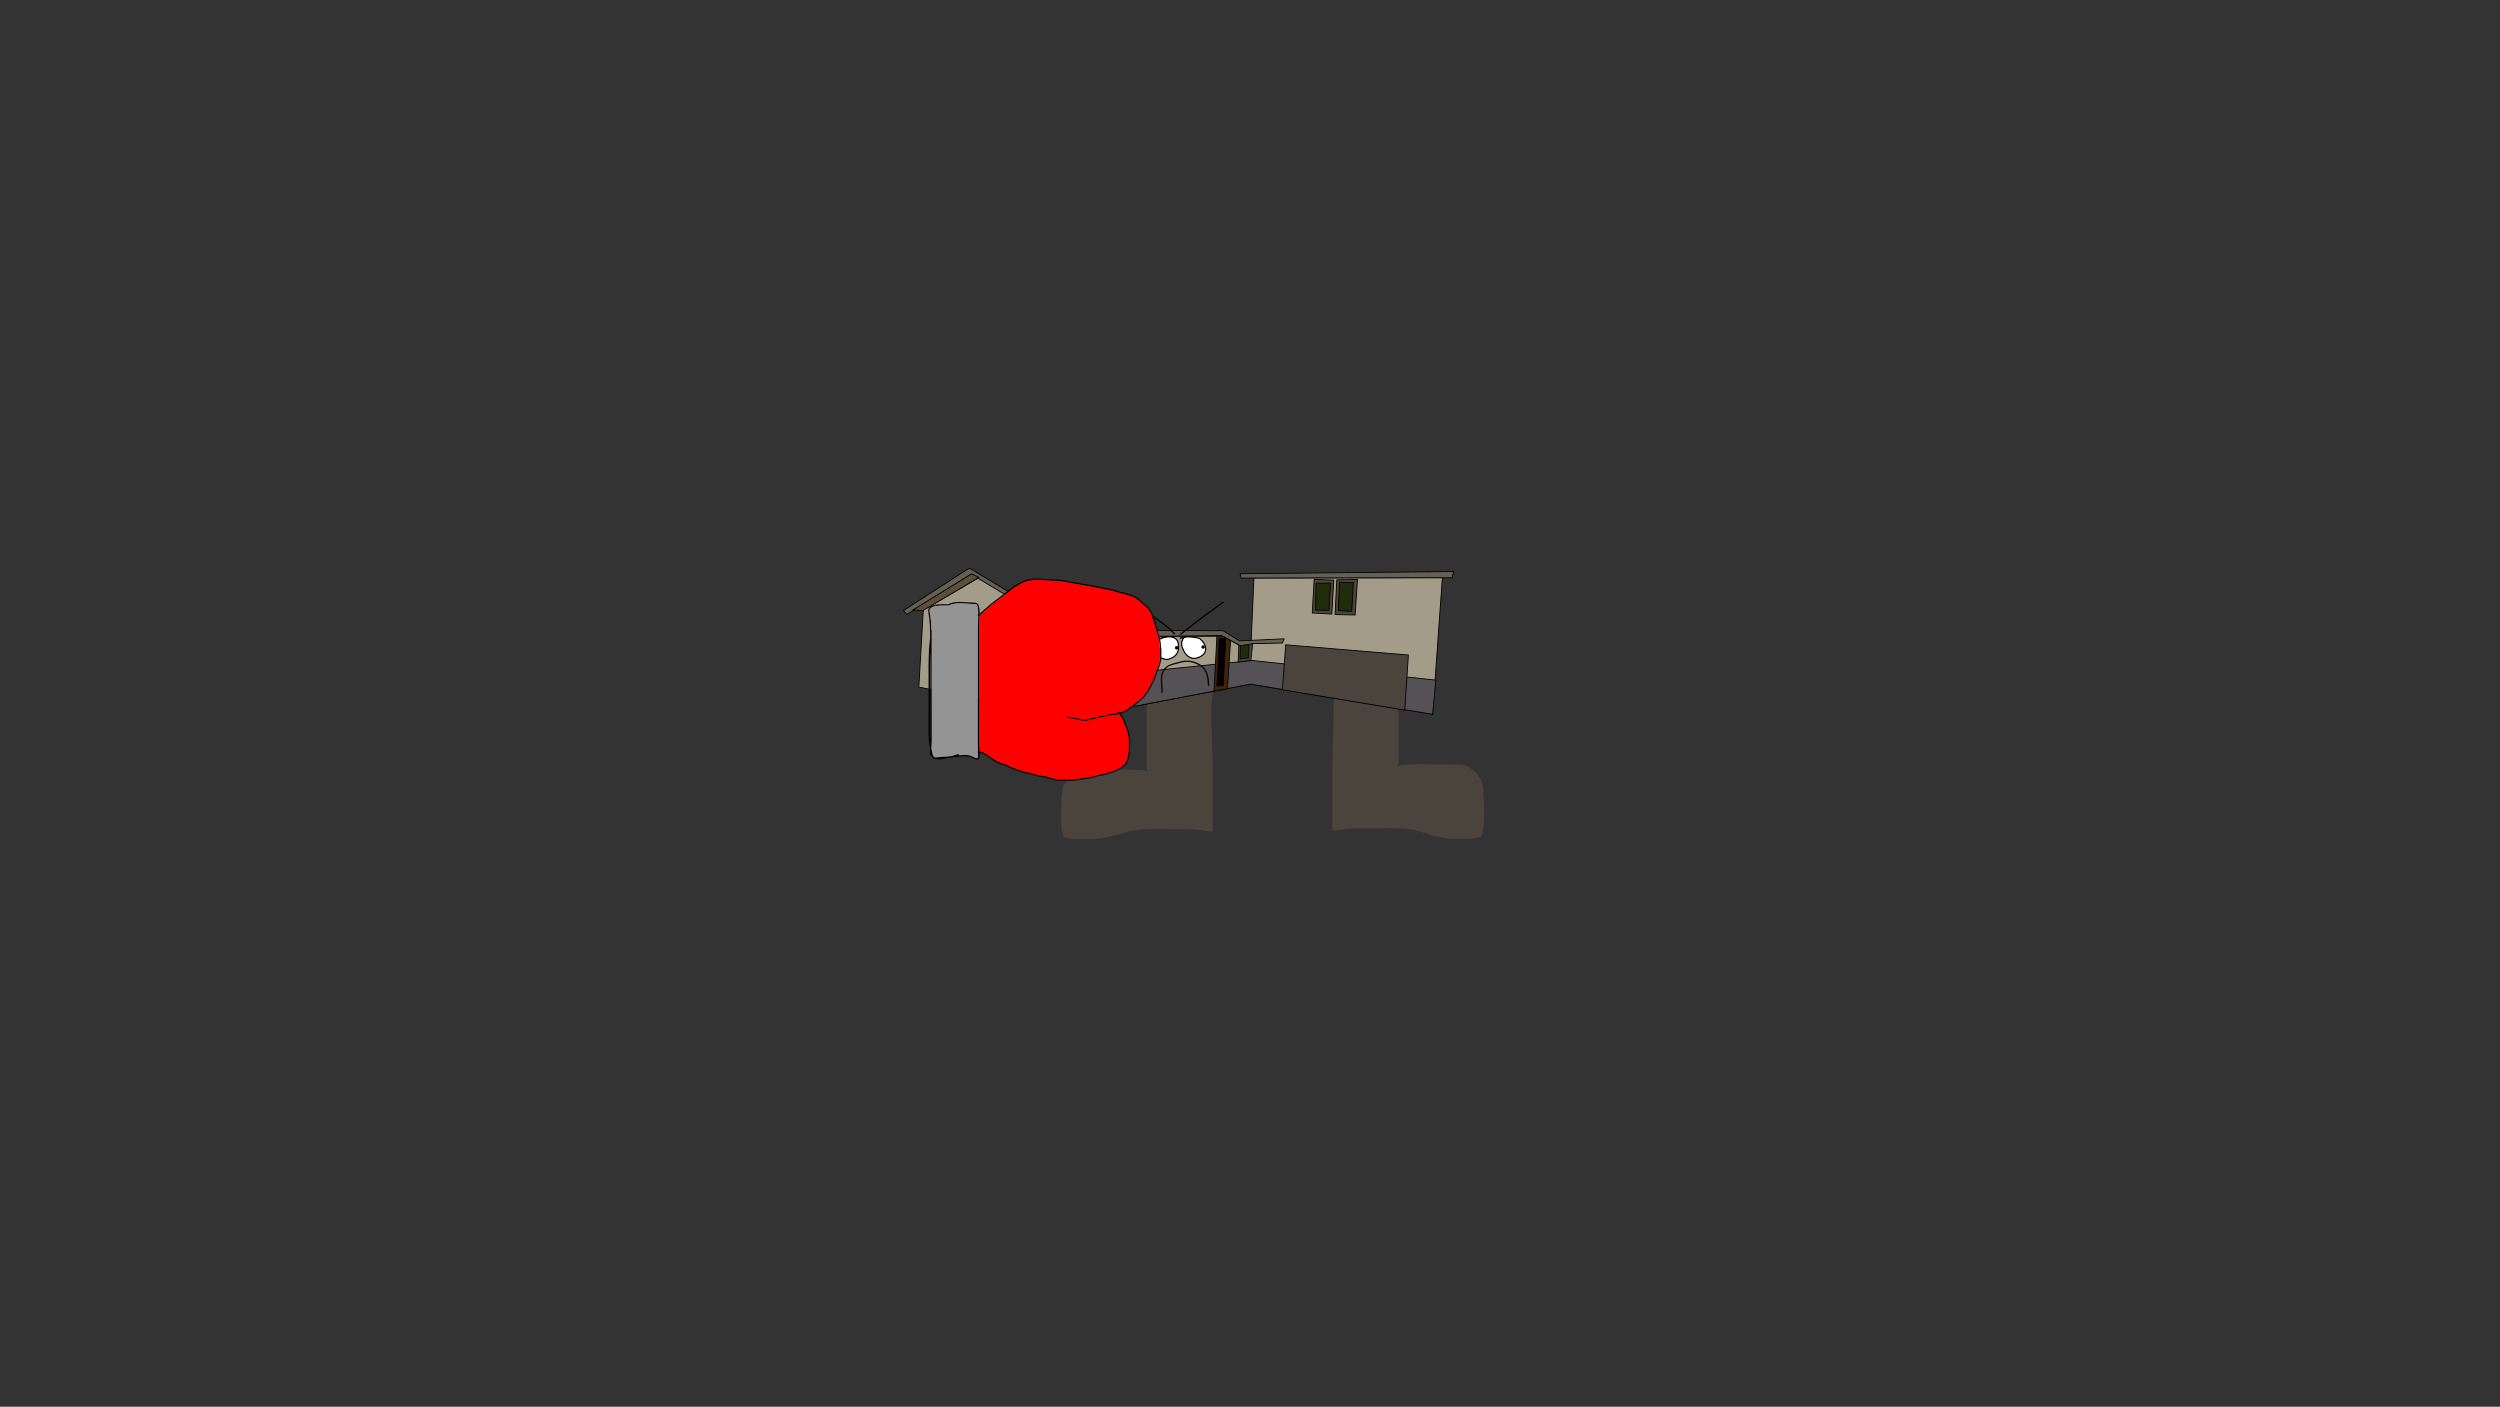 <svg version="1.1" xmlns="http://www.w3.org/2000/svg" xmlns:xlink="http://www.w3.org/1999/xlink" width="2878.25" height="1619.58" viewBox="0,0,2878.25,1619.58"><rect x="0" y="0" width="2878.25" height="1619.58" fill="#333333" stroke="none"/><g transform="translate(1119.125,629.79)"><g stroke-miterlimit="10"><path d="M491.483,93.538h-0.307c-0.089,-0 -0.178,0 -0.267,0.001c0,25.028 0,50.056 0,75.084c0,21.667 0,43.333 0,65c0,4.905 0.458,10.119 0,15c-0.102,1.091 -1.555,2.432 -0.769,3.196c0.779,0.757 2.058,-0.738 3.133,-0.899c4.866,-0.73 9.961,-0.385 14.868,-0.795c10.525,-1.122 20.471,0.597 30.955,0.398c24.536,-0.466 34.482,-3.408 48.163,19.719c1.866,8.457 4.99,60.185 -1.916,63.449c-6.364,3.008 -21.519,2.092 -28.737,2.285c-19.324,0.482 -34.688,-8.06 -52.952,-11.018c-13.536,-2.193 -27.663,-1.192 -41.312,-1.192c-14.354,0 -28.163,-0.619 -42.268,2.404l-1.506,0.435c-0.311,0.146 -0.695,0.235 -1.169,0.235c-0.16,0 -0.309,-0.01 -0.449,-0.029c-0.354,-0.046 -0.744,-0.165 -1.092,-0.429c-0.349,-0.262 -0.571,-0.604 -0.712,-0.932c-0.057,-0.129 -0.108,-0.27 -0.151,-0.423c-0.129,-0.452 -0.149,-0.843 -0.096,-1.18c0,-25.838 0,-51.676 0,-77.515c0,-27.285 3.746,-72.028 -0.583,-97.413c-1.807,-11.881 1.284,-24.668 -1.788,-36.32c-1.105,-4.194 -4.508,-9.065 -3.756,-13.585c0.234,-1.406 0.601,-2.99 1.667,-3.936c6.52,-5.793 25.01,-4.081 33.171,-4.081c7.854,0 15.968,0.714 23.783,0.31c6.24,-0.323 12.347,-1.818 18.517,-2.467c0,-2.751 0,-5.502 0,-8.254c0,0 0,-2.5 2.5,-2.5c2.5,0 2.5,2.5 2.5,2.5c0,2.651 0,5.302 0,7.953c0.089,-0.001 0.178,-0.001 0.267,-0.001h0.307c0,0 2.5,0 2.5,2.5c0,2.5 -2.5,2.5 -2.5,2.5z" fill="#4b443c" stroke="none" stroke-width="0.5" stroke-linecap="butt"/><path d="M198.005,108.571c0,-2.324 2.5,-2.324 2.5,-2.324h0.307c0.089,0 0.178,0 0.267,0.001c0,-2.465 0,-4.929 0,-7.394c0,0 0,-2.324 2.5,-2.324c2.5,0 2.5,2.324 2.5,2.324c0,2.558 0,5.115 0,7.673c6.17,0.603 12.277,1.994 18.517,2.294c7.815,0.376 15.929,-0.288 23.783,-0.288c8.161,0.001 26.651,-1.592 33.171,3.794c1.065,0.88 1.433,2.353 1.667,3.66c0.752,4.202 -2.651,8.731 -3.756,12.629c-3.072,10.833 0.019,22.72 -1.788,33.766c-4.329,23.6 -0.583,65.196 -0.583,90.563c0,24.021 0,48.042 0,72.064c0.053,0.314 0.033,0.677 -0.096,1.097c-0.044,0.143 -0.095,0.274 -0.151,0.394c-0.141,0.305 -0.363,0.623 -0.712,0.866c-0.348,0.245 -0.737,0.356 -1.092,0.399c-0.14,0.018 -0.289,0.027 -0.449,0.027c-0.474,0 -0.858,-0.084 -1.169,-0.219l-1.506,-0.404c-14.105,-2.81 -27.914,-2.235 -42.268,-2.235c-13.649,0 -27.776,-0.93 -41.312,1.108c-18.264,2.75 -33.628,10.692 -52.952,10.243c-7.218,-0.18 -22.373,0.672 -28.737,-2.125c-6.906,-3.035 -3.782,-51.125 -1.916,-58.987c13.681,-21.501 23.628,-18.765 48.163,-18.332c10.484,0.185 20.431,-1.413 30.955,-0.37c4.908,0.381 10.003,0.06 14.868,0.739c1.074,0.15 2.354,1.539 3.133,0.836c0.786,-0.71 -0.667,-1.957 -0.769,-2.971c-0.458,-4.537 0,-9.386 0,-13.945c0,-20.143 0,-40.286 0,-60.429c0,-23.268 0,-46.536 0,-69.804c-0.089,-0 -0.178,-0.001 -0.267,-0.001h-0.307c0,0 -2.5,0 -2.5,-2.324z" fill="#4b443c" stroke="none" stroke-width="0.5" stroke-linecap="butt"/><path d="M-1119.125,989.79v-1619.58h2878.25v1619.58z" fill="none" stroke="#000000" stroke-width="0" stroke-linecap="butt"/><g><path d="M-61.264,161.227l5.113,-88.721l64.006,-37.222l110.818,67.888l170.328,-0.524l20.213,11.235l12.026,-2.724l3.275,-75.549l216.974,-0.353l-11.205,156.974l-210.215,-34.414l-207.665,39.913z" fill="#a39c89" stroke="#000000" stroke-width="1" stroke-linecap="round"/><path d="M110.734,197.544l2.624,-45.525l208.757,-21.417l211.856,22.64l-3.706,39.349l-209.836,-34.751l-206.922,39.506z" fill="#565155" stroke="#000000" stroke-width="1" stroke-linecap="round"/><path d="M142.663,149.389l3.239,-47.621l60.708,0.199l-1.373,41.005z" fill="#4b443c" stroke="#000000" stroke-width="1" stroke-linecap="round"/><path d="M147.116,145.129l2.575,-38.956l53.288,0.101l-1.703,32.406z" fill="#212c0a" stroke="#000000" stroke-width="1" stroke-linecap="round"/><path d="M278.577,165.905l3.31,-63.168l6.78,-0.269l8.972,4.642l-3.57,56.223z" fill="#3e240d" stroke="#000000" stroke-width="1" stroke-linecap="round"/><path d="M288.203,159.2l-6.316,0.791l2.672,-54.955l7.419,0.098l-2.808,54.452z" fill="#070000" stroke="#000000" stroke-width="1" stroke-linecap="round"/><path d="M308.788,113.362l14.332,-2.474l-2.124,19.677l-14.633,1.962l0.846,-20.411z" fill="#4b443c" stroke="#000000" stroke-width="1" stroke-linecap="round"/><path d="M318.99,110.98l-0.793,16.619l-9.642,1.259l0.398,-15.487z" fill="#212c0a" stroke="#000000" stroke-width="1" stroke-linecap="round"/><path d="M119.26,103.842l-120.224,-72.598l-74.248,46.499l-3.691,-4.668l75.783,-48.803l118.523,71.345l173.575,0.763l19.128,11.662l51.119,-2.334l-1.929,4.839l-33.7,0.698l-14.826,2.446l-20.937,-11.766z" fill="#646056" stroke="#000000" stroke-width="1" stroke-linecap="round"/><path d="M7.852,35.011l-64.232,38.043l-11.676,-0.673l67.565,-41.481z" fill="#5c5037" stroke="#000000" stroke-width="1" stroke-linecap="round"/><path d="M308.68,30.774l245.789,-2.582l-1.733,7.16l-243.021,0.349z" fill="#646056" stroke="#000000" stroke-width="1" stroke-linecap="round"/><path d="M357.289,164.336l3.808,-51.755l141.261,11.771l-4.193,63.447z" fill="#4b443c" stroke="#000000" stroke-width="1" stroke-linecap="round"/><path d="M416.458,38.058l-2.256,39.139l-22.53,-1.298l2.227,-38.646z" fill="#4b443c" stroke="#000000" stroke-width="1" stroke-linecap="round"/><path d="M396.13,41.506l16.657,0.135l-1.965,31.236l-15.496,-0.233z" fill="#212c0a" stroke="#000000" stroke-width="1" stroke-linecap="round"/><path d="M443.725,37.319l-2.689,40.929l-23.071,-0.505l1.974,-39.981z" fill="#4b443c" stroke="#000000" stroke-width="1" stroke-linecap="round"/><path d="M423.077,40.584l15.98,0.426l-1.914,33.219l-15.449,-1.055z" fill="#212c0a" stroke="#000000" stroke-width="1" stroke-linecap="round"/><path d="M218.566,167.995c-0.749,-0.043 -0.706,-0.792 -0.706,-0.792l0.019,-0.325c0.451,-7.156 -1.66,-14.635 0.406,-21.719c3.71,-10.002 11.575,-10.505 20.494,-13.087c10,-2.934 17.529,-0.999 26.156,4.508c6.945,6.401 7.637,13.527 8.114,22.511c0,0 0.04,0.749 -0.709,0.789c-0.749,0.04 -0.789,-0.709 -0.789,-0.709c-0.453,-8.52 -0.96,-15.312 -7.531,-21.402c-8.252,-5.219 -15.276,-7.058 -24.821,-4.257c-8.348,2.417 -16.105,2.588 -19.488,12.114c-2.023,6.904 0.038,14.343 -0.334,21.339l-0.019,0.325c0,0 -0.043,0.749 -0.792,0.706z" fill="#000000" stroke="none" stroke-width="0.5" stroke-linecap="butt"/><path d="M220.651,103.27c0.089,0.099 0.144,0.197 0.175,0.29c7.065,-1.876 15.711,-0.959 17.11,7.033c1.906,10.978 -2.3,16.582 -12.585,19.538c-10.616,-0.194 -15.668,-7.144 -14.465,-18.011c0.915,-4.833 4.684,-6.895 8.756,-8.921l-0.05,0.009c0,0 0.56,-0.499 1.059,0.061zM216.215,106.805c-1.895,1.298 -3.39,2.956 -3.845,5.534c-1.098,9.937 3.209,15.986 12.786,16.305c9.444,-2.838 13.069,-7.613 11.302,-17.794c-1.511,-8.786 -13.553,-7.397 -19.742,-4.127c0,0 -0.236,0.124 -0.5,0.083z" fill="#000000" stroke="none" stroke-width="0.5" stroke-linecap="butt"/><path d="M216.684,106.683c6.189,-3.27 18.309,-4.64 19.819,4.146c1.767,10.181 -1.9,15.027 -11.344,17.865c-9.578,-0.319 -13.934,-6.434 -12.836,-16.371c0.455,-2.578 1.965,-4.258 3.86,-5.556c0.264,0.041 0.502,-0.084 0.502,-0.084z" fill="#ffffff" stroke="none" stroke-width="0.5" stroke-linecap="butt"/><path d="M246.485,102.582c0.102,0.115 0.16,0.227 0.187,0.333c5.318,-0.388 10.943,0.349 15.576,1.838c8.726,6.774 10.834,17.289 0.182,22.356c-9.293,4.62 -16.914,-0.42 -20.388,-9.876c-2.004,-4.056 -1.926,-8.952 0.649,-12.289c-0.981,0.204 -1.932,0.459 -2.843,0.77c0,0 -0.711,0.238 -0.949,-0.473c-0.238,-0.711 0.473,-0.949 0.473,-0.949c1.636,-0.538 3.384,-0.919 5.19,-1.16c0.24,-0.174 0.491,-0.338 0.754,-0.493l0.11,-0.117c0,0 0.56,-0.499 1.059,0.061zM245.178,104.542c-3.522,2.767 -3.82,7.981 -1.756,12.1c3.109,8.731 9.871,13.339 18.353,9.118c9.514,-4.526 7.503,-13.447 -0.225,-19.68c-4.83,-1.453 -10.884,-2.19 -16.371,-1.538z" fill="#000000" stroke="none" stroke-width="0.5" stroke-linecap="butt"/><path d="M261.577,106.038c7.729,6.233 9.74,15.237 0.226,19.763c-8.481,4.221 -15.322,-0.425 -18.431,-9.156c-2.064,-4.119 -1.749,-9.375 1.773,-12.141c5.488,-0.652 11.601,0.081 16.432,1.534z" fill="#ffffff" stroke="none" stroke-width="0.5" stroke-linecap="butt"/><path d="M233.583,115.907c0.064,-1.103 1.009,-1.945 2.112,-1.882c1.103,0.064 1.945,1.009 1.882,2.112c-0.064,1.103 -1.009,1.945 -2.112,1.882c-1.103,-0.064 -1.945,-1.009 -1.882,-2.112z" fill="#000000" stroke="none" stroke-width="0.5" stroke-linecap="butt"/><path d="M264.055,115.015c0.064,-1.103 1.009,-1.945 2.112,-1.882c1.103,0.064 1.945,1.009 1.882,2.112c-0.064,1.103 -1.009,1.945 -2.112,1.882c-1.103,-0.064 -1.945,-1.009 -1.882,-2.112z" fill="#000000" stroke="none" stroke-width="0.5" stroke-linecap="butt"/><path d="M191.808,73.46c0.043,-0.749 0.792,-0.706 0.792,-0.706l0.402,0.047c7.106,2.27 14.056,5.228 20.206,9.563c7.294,5.149 14.432,10.444 20.394,17.135c0,0 0.499,0.56 -0.061,1.059c-0.56,0.499 -1.059,-0.061 -1.059,-0.061c-5.886,-6.606 -12.939,-11.826 -20.139,-16.908c-6.017,-4.253 -12.84,-7.14 -19.797,-9.36l-0.032,0.022c0,0 -0.749,-0.043 -0.706,-0.792z" fill="#000000" stroke="none" stroke-width="0.5" stroke-linecap="butt"/><path d="M289.344,64.576c-0.161,0.027 -0.292,0.013 -0.4,-0.025c-1.325,0.869 -2.552,1.857 -3.853,2.774c-8.385,5.905 -16.623,12.206 -24.84,18.378c-6.683,5.02 -13.227,10.169 -19.806,15.289c0,0 -0.592,0.461 -1.052,-0.131c-0.461,-0.592 0.131,-1.052 0.131,-1.052c6.585,-5.124 13.136,-10.279 19.826,-15.304c8.229,-6.181 16.479,-12.491 24.877,-18.405c1.527,-1.075 2.955,-2.241 4.549,-3.216l1.183,0.83c0,0 0.124,0.74 -0.616,0.864z" fill="#000000" stroke="none" stroke-width="0.5" stroke-linecap="butt"/></g><g stroke="none" stroke-width="0.5" stroke-linecap="butt"><path d="M6.21,235.947c0,-0.623 0.484,-0.762 0.7,-0.793c-0.074,-4.027 -0.331,-8.275 -0.331,-9.204c0,-11.229 0,-22.458 0,-33.687c0,-11.195 0,-22.39 0,-33.586c0,-10.998 0,-21.997 0,-32.995c0,-10.731 0,-21.462 0,-32.193c0,-2.219 0.437,-8.106 0.502,-13.882c-0.229,0.032 -0.524,-0.02 -0.748,-0.378c-0.425,-0.68 0.255,-1.105 0.255,-1.105c0.165,-0.103 0.332,-0.202 0.5,-0.3c-0.023,-6.299 -0.602,-11.986 -2.822,-11.992c-8.255,-0.091 -23.697,-2.957 -30.853,1.652c-7.172,0.134 -23.825,-1.488 -22.145,7.442c1.334,7.115 1.815,13.555 1.985,20.272c0.386,0.213 0.386,0.706 0.386,0.706c0,9.307 0,18.614 0,27.922c0,10.818 0,21.635 0,32.453c0,11.229 0,22.458 0,33.687c0,11.229 0,22.458 0,33.687c0,1.003 -0.275,4.199 -0.49,7.633c1.267,6.515 1.21,9.766 4.427,10.983c2.738,-0.161 5.958,-0.785 7.479,-0.785c3.475,0.002 7.019,-0.344 10.581,-0.758c2.647,-0.587 5.263,-1.309 7.86,-2.354l0.593,-0.057c0,0 0.802,0 0.802,0.802c0,0.286 -0.102,0.469 -0.233,0.588c3.93,-0.362 7.829,-0.517 11.628,-0.085c2.492,0.29 7.894,3.999 9.903,3.4c0.596,-0.178 0.754,-2.98 0.739,-6.276c-0.205,-0.026 -0.719,-0.154 -0.719,-0.796zM27.187,245.584c0.377,0.285 0.722,0.618 1.13,0.856c0.615,0.359 1.391,0.33 2.054,0.589c0.598,0.234 2.268,1.183 2.893,1.444c0.907,0.379 1.843,0.701 2.798,0.933c0.538,0.13 1.113,0.093 1.64,0.263c0.548,0.176 1.034,0.508 1.549,0.764c1.24,0.616 2.475,1.25 3.729,1.837c3.924,1.837 8.081,3.352 12.219,4.632c1.977,0.612 3.944,1.45 5.95,1.952c2.068,0.517 4.229,0.675 6.304,1.198c2.572,0.649 5.063,1.641 7.642,2.256c1.995,0.476 4.071,0.701 6.099,0.991c0.11,0.016 3.195,0.455 3.255,0.469c0.928,0.215 1.797,0.637 2.694,0.958c1.98,0.71 4.034,1.019 6.073,1.527c2.007,0.499 4.081,1.137 6.148,1.328c1.016,0.094 2.041,-0.003 3.061,-0.003c1.604,-0 3.208,0 4.812,-0c2.654,-0.001 5.334,0.09 7.986,-0.027c1.501,-0.066 3.01,-0.249 4.505,-0.398c2.125,-0.211 4.154,-0.784 6.262,-1.094c0.051,-0.008 3.14,-0.299 3.224,-0.308c2.637,-0.287 5.241,-0.641 7.833,-1.216c1.02,-0.226 2.054,-0.404 3.048,-0.725c0.644,-0.208 2.374,-1.046 2.988,-1.226c1.912,-0.56 3.932,-0.492 5.863,-0.882c0.912,-0.185 1.765,-0.591 2.649,-0.884c0.914,-0.115 1.851,-0.107 2.744,-0.334c1.018,-0.258 1.933,-0.829 2.929,-1.16c0.094,-0.031 2.983,-0.811 3.116,-0.851c1.762,-0.525 3.461,-1.21 5.168,-1.886c0.477,-0.189 0.971,-0.338 1.431,-0.566c0.46,-0.228 0.878,-0.53 1.318,-0.795c1.805,-1.087 3.548,-2.201 5.142,-3.581c1.084,-0.938 2.542,-1.874 3.29,-3.134c0.516,-0.869 0.742,-1.881 1.117,-2.82c0.746,-1.854 1.105,-3.783 1.486,-5.745c0.298,-1.537 0.628,-3.116 0.826,-4.669c0.166,-1.302 0.086,-2.692 0.129,-4.003c0.069,-2.126 0.166,-4.247 0.129,-6.374c-0.018,-1.055 0.021,-2.112 -0.053,-3.165c-0.075,-1.052 -0.263,-2.094 -0.394,-3.141c-0.172,-1.376 -0.266,-2.725 -0.675,-4.051c-0.463,-1.518 -0.868,-3.074 -1.395,-4.571c-0.881,-2.505 -1.986,-4.95 -2.964,-7.419c-0.778,-1.964 -1.443,-3.926 -2.525,-5.744c-0.818,-1.376 -1.579,-2.667 -2.576,-3.92c-0.156,-0.196 -0.28,-0.367 -0.391,-0.52c-0.412,0.177 -0.83,0.338 -1.267,0.43c-2.525,0.533 -5.182,0.465 -7.727,0.897c-3.487,0.592 -6.892,1.635 -10.363,2.303c-1.335,0.257 -2.721,0.332 -4.045,0.638c-1.033,0.239 -2.045,0.559 -3.067,0.838c-1.335,0.31 -2.679,0.7 -4.029,0.935c-0.518,0.09 -1.048,0.108 -1.562,0.221c-1.036,0.23 -2.017,0.667 -3.046,0.929c-0.502,0.128 -1.021,0.185 -1.524,0.31c-0.327,0.082 -0.629,0.264 -0.963,0.312c-0.961,0.136 -1.941,0.012 -2.912,0.01c-0.566,-0.001 -1.136,0.053 -1.699,-0.006c-0.433,-0.045 -0.842,-0.224 -1.27,-0.304c-0.537,-0.1 -1.09,-0.108 -1.622,-0.234c-0.966,-0.23 -1.851,-0.744 -2.822,-0.95c-0.467,-0.099 -2.04,-0.183 -2.615,-0.287c-2.066,-0.376 -4.116,-0.96 -6.153,-1.469c-0.446,0.002 -0.892,0.003 -1.339,0.004c-0.376,0.517 -0.987,0.212 -0.987,0.212l-0.214,-0.21c-0.005,0 -0.011,0 -0.016,0h-0.59c0,0 -0.802,0 -0.802,-0.802c0,-0.531 0.352,-0.711 0.59,-0.771c0,-0.038 0,-0.075 0,-0.113c0,0 0,-0.802 0.802,-0.802c0.802,0 0.802,0.802 0.802,0.802c0,0.028 0,0.055 0,0.083c0.649,0.001 1.298,0.003 1.948,0.005c2.066,0.5 4.138,1.097 6.23,1.48c0.888,0.162 1.809,0.114 2.692,0.302c0.298,0.063 2.579,0.892 2.847,0.955c1.388,0.328 2.803,0.503 4.221,0.5c0.885,-0.002 1.779,0.137 2.655,0.01c0.281,-0.041 0.53,-0.208 0.806,-0.278c0.509,-0.129 1.035,-0.186 1.544,-0.316c0.296,-0.075 2.841,-0.884 3.092,-0.94c0.531,-0.118 1.079,-0.139 1.614,-0.232c1.318,-0.229 2.629,-0.612 3.932,-0.914c0.079,-0.022 3.08,-0.841 3.123,-0.851c1.337,-0.308 2.732,-0.386 4.079,-0.645c3.485,-0.671 6.904,-1.717 10.406,-2.31c2.504,-0.424 5.118,-0.362 7.604,-0.872c0.078,-0.016 0.155,-0.035 0.232,-0.055c-0.193,-0.067 -0.395,-0.111 -0.589,-0.174c0,0 -0.761,-0.254 -0.507,-1.015c0.254,-0.761 1.015,-0.507 1.015,-0.507c0.833,0.284 1.277,0.351 1.937,0.943c0.05,-0.021 0.101,-0.041 0.151,-0.06c0.942,-0.362 1.888,-0.712 2.841,-1.044c0.98,-0.341 2.009,-0.562 2.941,-1.018c0.451,-0.221 0.84,-0.552 1.261,-0.827c0.896,-0.585 1.793,-1.166 2.69,-1.748c2.994,-1.945 5.812,-4.161 8.561,-6.435c2.036,-1.684 4.279,-3.191 6.234,-4.964c1.385,-1.257 2.599,-2.893 3.743,-4.365c0.968,-1.245 2.019,-2.463 2.923,-3.755c0.483,-0.691 0.845,-1.46 1.268,-2.19c0.528,-0.911 1.114,-1.791 1.586,-2.733c0.671,-1.337 1.27,-2.698 1.965,-4.029c0.742,-1.422 1.483,-2.845 2.227,-4.266c0.236,-0.451 0.519,-0.881 0.71,-1.353c0.595,-1.465 0.83,-3.091 1.363,-4.581c0.721,-2.012 1.687,-3.926 2.399,-5.945c0.007,-0.021 1.07,-3.031 1.073,-3.041c0.366,-0.974 0.848,-1.905 1.162,-2.897c0.274,-0.867 0.368,-1.781 0.553,-2.672c0.214,-1.03 0.496,-2.049 0.645,-3.091c0.296,-2.079 0.242,-4.201 0.242,-6.294c0,-1.574 0.097,-3.192 0.002,-4.763c-0.095,-1.564 -0.423,-3.129 -0.587,-4.687c-0.147,-1.392 -0.21,-2.798 -0.313,-4.194c-0.459,-2.052 -0.836,-4.143 -1.374,-6.176c-0.37,-1.397 -0.865,-2.756 -1.22,-4.158c-0.52,-2.051 -0.944,-4.159 -1.566,-6.181c-0.316,-1.026 -0.788,-2 -1.1,-3.027c-0.263,-0.864 -0.331,-1.779 -0.587,-2.645c-0.577,-1.954 -1.625,-3.768 -2.226,-5.716c-0.05,-0.162 -0.649,-2.829 -0.706,-3.08c-1.119,-2.044 -2.22,-4.031 -3.511,-5.97c-0.296,-0.445 -0.595,-0.889 -0.889,-1.335c-0.267,-0.405 -0.457,-0.872 -0.795,-1.22c-0.725,-0.744 -1.751,-1.127 -2.557,-1.783c-1.245,-1.013 -2.382,-2.23 -3.553,-3.329c-1.682,-1.577 -3.473,-3.039 -5.317,-4.423c-0.827,-0.62 -1.591,-1.332 -2.475,-1.866c-0.711,-0.429 -1.549,-0.596 -2.323,-0.898c-2.971,-1.158 -5.929,-2.286 -9.001,-3.158c-2.941,-0.835 -5.976,-1.343 -8.915,-2.183c-2.045,-0.584 -4.02,-1.459 -6.078,-1.992c-2.565,-0.664 -5.247,-0.98 -7.839,-1.545c-10.888,-2.373 -21.838,-4.352 -32.846,-6.093c-3.183,-0.503 -6.356,-1.005 -9.516,-1.637c-2.593,-0.519 -5.201,-1.185 -7.817,-1.565c-1.448,-0.21 -2.96,-0.226 -4.419,-0.338c-3.651,-0.281 -7.305,-0.422 -10.963,-0.58c-3.509,-0.2 -7.018,-0.425 -10.529,-0.593c-1.537,-0.074 -3.188,-0.316 -4.724,-0.231c-0.506,0.028 -1.001,0.165 -1.501,0.246c-1.583,0.257 -3.168,0.509 -4.751,0.764c-1.029,0.165 -2.081,0.223 -3.087,0.492c-1.007,0.27 -1.946,0.746 -2.92,1.117c-1.259,0.48 -2.532,0.879 -3.697,1.56c-1.85,1.074 -3.699,2.148 -5.549,3.222c-0.908,0.527 -1.858,0.989 -2.725,1.58c-0.864,0.589 -1.637,1.302 -2.456,1.953c-1.675,1.33 -3.35,2.66 -5.025,3.99c-3.772,2.996 -7.613,5.903 -11.437,8.833c-2.114,1.62 -4.279,3.191 -6.35,4.865c-2.486,2.01 -4.874,4.158 -7.307,6.233c-1.212,1.033 -2.418,2.062 -3.592,3.138c-0.075,0.069 -2.377,2.18 -2.421,2.215c-0.322,0.252 -0.666,0.475 -1.017,0.686c-0.044,5.981 -0.657,12.145 -0.657,14.834c0,10.731 0,21.462 0,32.193c0,10.998 0,21.997 0,32.995c0,11.195 0,22.39 0,33.586c0,11.229 0,22.458 0,33.687c0,1.474 0.401,5.389 0.49,9.254c6.497,0.7 12.796,7.511 18.515,10.38zM171.091,191.885c1.05,1.306 1.85,2.664 2.703,4.103c1.123,1.896 1.826,3.927 2.636,5.972c0.986,2.488 2.098,4.953 2.986,7.478c0.534,1.518 0.946,3.096 1.416,4.635c0.43,1.421 0.549,2.85 0.733,4.321c0.007,0.055 0.4,3.198 0.402,3.226c0.152,2.144 0.102,4.352 0.032,6.498c-0.052,1.603 -0.105,3.207 -0.157,4.81c-0.027,0.838 0.02,1.681 -0.084,2.513c-0.267,2.136 -0.736,4.287 -1.182,6.392c-0.334,1.576 -0.639,2.952 -1.236,4.452c-0.046,0.116 -1.188,2.977 -1.229,3.046c-0.864,1.43 -2.379,2.456 -3.619,3.527c-1.665,1.438 -3.479,2.611 -5.365,3.742c-0.477,0.286 -0.934,0.611 -1.432,0.858c-0.499,0.247 -1.034,0.413 -1.551,0.619c-1.747,0.696 -3.491,1.392 -5.295,1.931c-1.018,0.304 -2.067,0.503 -3.075,0.838c-0.275,0.091 -2.83,1.139 -3.041,1.192c-0.114,0.029 -2.381,0.296 -2.785,0.344c-0.885,0.298 -1.743,0.699 -2.658,0.885c-1.892,0.387 -3.885,0.307 -5.757,0.855c-1.019,0.299 -1.936,0.887 -2.947,1.213c-0.029,0.009 -3.133,0.75 -3.193,0.764c-2.648,0.588 -5.311,0.951 -8.006,1.245c-1.053,0.115 -2.116,0.146 -3.164,0.301c-2.132,0.314 -4.185,0.887 -6.335,1.103c-1.524,0.152 -3.063,0.337 -4.594,0.405c-2.675,0.118 -5.378,0.028 -8.056,0.029c-1.604,0.001 -3.209,0 -4.813,0c-0.045,0 -3.159,0.001 -3.205,-0.003c-2.151,-0.198 -4.303,-0.849 -6.392,-1.369c-2.093,-0.521 -4.191,-0.849 -6.225,-1.573c-0.847,-0.303 -1.663,-0.71 -2.54,-0.911c-1.016,-0.234 -2.065,-0.291 -3.097,-0.438c-2.077,-0.297 -4.201,-0.531 -6.245,-1.018c-2.586,-0.617 -5.083,-1.61 -7.662,-2.261c-2.074,-0.523 -4.234,-0.68 -6.301,-1.197c-2.034,-0.509 -4.028,-1.355 -6.034,-1.975c-4.208,-1.301 -8.435,-2.843 -12.426,-4.711c-1.265,-0.592 -2.519,-1.226 -3.766,-1.855c-0.441,-0.222 -0.85,-0.522 -1.32,-0.671c-0.492,-0.156 -1.029,-0.11 -1.53,-0.232c-1.036,-0.252 -2.05,-0.599 -3.034,-1.01c-0.979,-0.409 -1.858,-1.04 -2.847,-1.426c-0.646,-0.252 -1.604,-0.317 -2.231,-0.669c-0.445,-0.25 -0.819,-0.608 -1.229,-0.913c-5.394,-2.687 -11.556,-9.387 -17.654,-10.132c-0.012,3.718 -0.419,7.055 -1.887,7.684c-2.42,1.037 -7.935,-2.967 -10.702,-3.288c-6.453,-0.767 -13.243,0.226 -19.971,1.034c-3.539,0.795 -7.132,1.357 -10.806,2.088c-6.779,0.44 -9.613,-0.034 -11.117,-2.274c0.42,0.127 0.925,0.198 1.488,0.228c-0.701,-0.198 -1.29,-0.437 -1.784,-0.722c-0.422,-0.79 -0.729,-1.764 -1.003,-2.948c0.025,1.004 0.093,1.835 0.223,2.39c-1.839,-1.633 -1.737,-4.397 -1.449,-8.86c-0.064,-0.335 -0.131,-0.679 -0.202,-1.031c-1.998,-10 -1.509,-20.023 -1.509,-30.272c0,-10.847 0,-21.693 0,-32.54c0,-10.731 0,-21.462 0,-32.193c0,-10.791 0.528,-21.02 1.77,-31.576c-0.001,-10.305 -0.132,-19.083 -2.051,-29.316c-1.95,-10.434 15.079,-9.478 23.257,-9.273c6.922,-4.797 23.194,-1.81 31.335,-1.721c3.477,0.062 4.446,5.924 4.549,12.505c0.018,-0.014 0.035,-0.027 0.053,-0.041c0.822,-0.645 1.538,-1.415 2.309,-2.121c1.188,-1.089 2.409,-2.13 3.635,-3.176c2.443,-2.084 4.842,-4.24 7.339,-6.26c2.082,-1.683 4.258,-3.263 6.383,-4.891c3.816,-2.924 7.65,-5.826 11.415,-8.816c1.675,-1.33 3.35,-2.66 5.025,-3.99c0.053,-0.042 2.518,-2 2.55,-2.022c0.032,-0.022 2.759,-1.604 2.824,-1.642c1.85,-1.074 3.699,-2.148 5.549,-3.222c1.247,-0.72 2.588,-1.16 3.931,-1.672c0.098,-0.037 3.024,-1.153 3.076,-1.167c1.54,-0.412 3.257,-0.528 4.832,-0.781c1.574,-0.253 3.243,-0.684 4.834,-0.773c1.591,-0.089 3.297,0.154 4.89,0.23c3.512,0.168 7.022,0.393 10.533,0.593c3.673,0.158 7.34,0.301 11.006,0.583c1.491,0.115 3.034,0.134 4.515,0.349c2.648,0.384 5.288,1.056 7.913,1.581c3.139,0.628 6.29,1.126 9.452,1.626c11.038,1.745 22.018,3.73 32.937,6.11c2.612,0.569 5.313,0.89 7.899,1.559c2.072,0.536 4.059,1.414 6.117,2.002c2.936,0.839 5.967,1.346 8.905,2.18c3.123,0.886 6.132,2.031 9.153,3.209c0.841,0.328 1.744,0.529 2.52,0.99c0.078,0.047 2.534,1.891 2.658,1.984c1.891,1.419 3.727,2.919 5.452,4.536c1.144,1.072 2.252,2.265 3.468,3.254c0.282,0.229 2.505,1.714 2.693,1.907c0.068,0.07 1.77,2.635 1.871,2.786c1.358,2.04 2.527,4.128 3.677,6.293c0.249,1.057 0.417,2.135 0.737,3.173c0.601,1.95 1.648,3.765 2.228,5.722c0.258,0.872 0.327,1.793 0.592,2.662c0.311,1.019 0.78,1.985 1.093,3.004c0.74,2.403 1.167,4.905 1.858,7.323c0.036,0.125 0.921,2.982 0.947,3.078c0.553,2.09 0.944,4.24 1.41,6.352c0.109,1.42 0.173,2.853 0.323,4.269c0.166,1.579 0.495,3.163 0.592,4.747c0.098,1.604 0.002,3.255 0.002,4.862c0,2.169 0.049,4.366 -0.258,6.52c-0.005,0.033 -0.649,3.126 -0.663,3.191c-0.195,0.936 -0.3,1.896 -0.588,2.808c-0.033,0.105 -1.134,2.832 -1.197,2.999c-0.374,0.996 -0.708,2.007 -1.062,3.01c-0.714,2.021 -1.68,3.939 -2.402,5.952c-0.542,1.512 -0.783,3.155 -1.387,4.643c-0.211,0.519 -0.516,0.995 -0.774,1.492c-0.741,1.423 -1.485,2.844 -2.227,4.266c-0.691,1.324 -1.285,2.677 -1.953,4.006c-0.014,0.029 -1.601,2.764 -1.632,2.818c-0.441,0.761 -0.822,1.561 -1.326,2.282c-0.922,1.323 -1.996,2.57 -2.986,3.843c-1.196,1.537 -2.465,3.231 -3.91,4.548c-1.976,1.801 -4.249,3.327 -6.311,5.033c-3.22,2.664 -6.55,5.14 -10.054,7.418c-0.102,0.067 -2.717,1.768 -2.774,1.796c-0.057,0.028 -3.004,1.052 -3.119,1.093c-0.816,0.284 -1.627,0.582 -2.434,0.89c0.04,0.052 0.08,0.103 0.121,0.154zM-47.965,223.866c0,-0.071 0,-0.142 0,-0.214c0,-11.229 0,-22.458 0,-33.687c0,-11.229 0,-22.458 0,-33.687c0,-10.818 0,-21.635 0,-32.453c0,-1.379 0,-2.759 0,-4.138c-0.312,5.405 -0.46,10.839 -0.46,16.426c0,10.731 0,21.462 0,32.193c0,10.847 0,21.693 0,32.54c0,7.772 -0.294,15.421 0.459,23.021zM-46.54,241.706c-0.138,-0.102 -0.246,-0.344 -0.328,-0.698c0.229,0.203 0.488,0.389 0.78,0.558c0.093,0.173 0.191,0.338 0.296,0.494c-0.295,-0.089 -0.548,-0.205 -0.748,-0.354z" fill="#000000"/><path d="M6.954,236.819c0.015,3.296 -0.146,6.099 -0.742,6.277c-2.009,0.599 -7.418,-3.108 -9.91,-3.398c-3.798,-0.432 -7.708,-0.276 -11.638,0.086c0.131,-0.118 0.233,-0.302 0.233,-0.588c0,-0.802 -0.803,-0.802 -0.803,-0.802l-0.593,0.057c-2.598,1.046 -5.221,1.768 -7.868,2.354c-3.561,0.413 -7.115,0.758 -10.59,0.757c-1.521,0 -4.748,0.623 -7.485,0.784c-3.217,-1.217 -3.167,-4.47 -4.434,-10.985c0.215,-3.434 0.488,-6.63 0.488,-7.633c0,-11.229 -0.019,-22.468 -0.019,-33.697c0,-11.229 -0.034,-22.516 -0.034,-33.746c0,-10.818 0.028,-21.704 0.028,-32.521c0,-9.307 0.02,-18.627 0.02,-27.934c0,0 -0,-0.493 -0.386,-0.706c-0.17,-6.717 -0.645,-13.159 -1.98,-20.274c-1.68,-8.93 14.994,-7.312 22.166,-7.447c7.156,-4.609 22.625,-1.74 30.88,-1.649c2.22,0.006 2.804,5.695 2.827,11.994c-0.168,0.098 -0.391,0.348 -0.555,0.451c0,0 -0.625,0.274 -0.2,0.954c0.224,0.359 0.52,0.41 0.749,0.379c-0.064,5.775 -0.497,11.665 -0.497,13.884c0,10.731 0.023,21.477 0.023,32.208c0,10.998 0.023,22.068 0.023,33.066c0,11.195 -0.032,22.442 -0.032,33.637c0,11.229 -0.018,22.468 -0.018,33.697c0,0.93 0.255,5.179 0.329,9.205c-0.216,0.031 -0.701,0.17 -0.701,0.793c0,0.642 0.514,0.77 0.719,0.796z" fill="#949494"/><path d="M8.61,235.253c-0.089,-3.865 -0.493,-7.784 -0.493,-9.258c0,-11.229 -0.009,-22.476 -0.009,-33.705c0,-11.195 -0.005,-22.414 -0.005,-33.609c0,-10.998 0.002,-22.021 0.002,-33.02c0,-10.731 0.008,-21.481 0.008,-32.212c0,-2.69 0.617,-8.861 0.661,-14.842c0.351,-0.212 0.695,-0.435 1.017,-0.687c0.045,-0.035 2.347,-2.148 2.423,-2.217c1.174,-1.076 2.383,-2.107 3.594,-3.141c2.433,-2.075 4.825,-4.227 7.311,-6.237c2.071,-1.675 4.24,-3.249 6.354,-4.869c3.824,-2.93 7.672,-5.844 11.444,-8.839c1.675,-1.33 3.353,-2.663 5.028,-3.993c0.819,-0.65 1.593,-1.365 2.458,-1.954c0.868,-0.591 1.819,-1.054 2.727,-1.581c1.85,-1.074 3.703,-2.15 5.553,-3.224c1.165,-0.681 2.44,-1.082 3.699,-1.561c0.974,-0.371 1.915,-0.848 2.922,-1.118c1.007,-0.27 2.06,-0.328 3.089,-0.493c1.584,-0.255 3.171,-0.508 4.754,-0.765c0.501,-0.081 0.996,-0.218 1.502,-0.246c1.536,-0.086 3.19,0.156 4.727,0.23c3.511,0.168 7.026,0.391 10.536,0.591c3.658,0.158 7.319,0.298 10.97,0.579c1.459,0.112 2.973,0.128 4.422,0.338c2.616,0.38 5.23,1.046 7.823,1.565c3.16,0.632 6.34,1.134 9.523,1.637c11.008,1.74 21.981,3.725 32.869,6.098c2.591,0.565 5.279,0.883 7.844,1.547c2.059,0.533 4.037,1.409 6.082,1.994c2.94,0.84 5.98,1.351 8.921,2.186c3.072,0.872 6.035,2.003 9.006,3.162c0.773,0.302 1.613,0.47 2.324,0.899c0.885,0.534 1.65,1.247 2.477,1.867c1.845,1.383 3.639,2.849 5.321,4.426c1.171,1.098 2.311,2.318 3.556,3.331c0.806,0.656 1.833,1.04 2.558,1.784c0.339,0.348 0.529,0.815 0.796,1.221c0.294,0.446 0.593,0.891 0.889,1.336c1.291,1.94 2.395,3.93 3.514,5.974c0.056,0.25 0.657,2.919 0.707,3.081c0.6,1.947 1.651,3.765 2.228,5.719c0.256,0.866 0.325,1.782 0.588,2.646c0.312,1.027 0.785,2.002 1.101,3.028c0.622,2.022 1.048,4.134 1.568,6.185c0.356,1.403 0.852,2.764 1.222,4.161c0.538,2.033 0.917,4.128 1.376,6.18c0.103,1.396 0.168,2.805 0.314,4.197c0.164,1.558 0.493,3.127 0.588,4.69c0.096,1.571 -0.001,3.191 -0.001,4.766c0,2.092 0.056,4.219 -0.241,6.298c-0.149,1.042 -0.43,2.063 -0.645,3.093c-0.185,0.89 -0.278,1.806 -0.553,2.673c-0.314,0.992 -0.795,1.925 -1.162,2.899c-0.004,0.01 -1.066,3.022 -1.073,3.043c-0.712,2.019 -1.678,3.938 -2.399,5.949c-0.534,1.49 -0.769,3.119 -1.363,4.585c-0.191,0.472 -0.474,0.903 -0.71,1.354c-0.744,1.421 -1.485,2.848 -2.227,4.27c-0.695,1.331 -1.295,2.695 -1.965,4.032c-0.472,0.942 -1.058,1.824 -1.587,2.735c-0.423,0.73 -0.785,1.501 -1.268,2.192c-0.904,1.292 -1.955,2.514 -2.923,3.758c-1.144,1.472 -2.36,3.113 -3.744,4.37c-1.954,1.774 -4.2,3.286 -6.235,4.97c-2.749,2.274 -5.571,4.498 -8.564,6.444c-0.897,0.583 -1.796,1.167 -2.691,1.751c-0.421,0.275 -0.81,0.607 -1.262,0.828c-0.931,0.457 -1.962,0.679 -2.942,1.02c-0.953,0.332 -1.901,0.685 -2.842,1.047c-0.051,0.019 -0.101,0.04 -0.151,0.06c-0.66,-0.592 -1.104,-0.659 -1.938,-0.943c0,0 -0.762,-0.253 -1.015,0.508c-0.254,0.761 0.375,0.924 0.375,0.924c0.194,0.063 0.396,0.107 0.589,0.174c-0.077,0.021 -0.022,0.131 -0.1,0.147c-2.487,0.509 -5.104,0.453 -7.608,0.877c-3.502,0.594 -6.929,1.648 -10.414,2.319c-1.347,0.259 -2.746,0.341 -4.083,0.648c-0.043,0.01 -3.048,0.832 -3.127,0.853c-1.303,0.303 -2.619,0.688 -3.937,0.917c-0.536,0.093 -1.086,0.115 -1.616,0.233c-0.251,0.056 -2.801,0.867 -3.097,0.942c-0.509,0.129 -1.037,0.188 -1.546,0.317c-0.275,0.07 -0.526,0.238 -0.807,0.278c-0.876,0.126 -1.774,-0.011 -2.659,-0.009c-1.418,0.003 -2.839,-0.17 -4.227,-0.498c-0.268,-0.063 -2.553,-0.891 -2.851,-0.954c-0.883,-0.188 -1.808,-0.139 -2.696,-0.301c-2.092,-0.383 -4.175,-0.979 -6.241,-1.479c-0.649,-0.002 -1.302,-0.004 -1.951,-0.005c0,-0.028 0,-0.055 0,-0.083c0,0 -0.002,-0.802 -0.804,-0.802c-0.802,0 -0.803,0.802 -0.803,0.802c0,0.038 0,0.075 0,0.113c-0.238,0.061 -0.578,0.08 -0.578,0.611c0,0.802 0.801,0.802 0.801,0.802l0.589,-0c0.005,0 0.011,0 0.016,0l0.214,0.21c0,0 0.609,0.306 0.986,-0.212c0.446,-0.001 0.89,-0.003 1.336,-0.004c2.037,0.509 4.076,1.093 6.142,1.469c0.575,0.105 2.144,0.189 2.611,0.288c0.971,0.206 1.852,0.721 2.818,0.951c0.531,0.127 1.082,0.135 1.619,0.235c0.428,0.08 0.836,0.259 1.269,0.304c0.563,0.059 1.131,0.006 1.697,0.006c0.971,0.002 1.947,0.127 2.908,-0.009c0.334,-0.047 0.634,-0.229 0.962,-0.311c0.503,-0.126 1.019,-0.182 1.522,-0.309c1.029,-0.262 2.005,-0.697 3.042,-0.927c0.513,-0.114 1.042,-0.13 1.56,-0.22c1.351,-0.235 2.689,-0.622 4.024,-0.932c1.023,-0.279 2.031,-0.596 3.064,-0.835c1.324,-0.306 2.706,-0.378 4.041,-0.635c3.471,-0.668 6.868,-1.702 10.355,-2.294c2.544,-0.432 5.198,-0.359 7.723,-0.892c0.437,-0.092 0.854,-0.252 1.266,-0.429c0.111,0.153 0.367,0.417 0.523,0.612c0.997,1.253 1.757,2.546 2.575,3.921c1.081,1.818 1.744,3.783 2.523,5.747c0.979,2.469 2.081,4.917 2.962,7.422c0.526,1.497 0.93,3.055 1.393,4.573c0.409,1.327 0.502,2.677 0.674,4.053c0.131,1.047 0.318,2.089 0.393,3.142c0.075,1.052 0.034,2.111 0.052,3.166c0.037,2.127 -0.062,4.25 -0.131,6.376c-0.043,1.311 0.035,2.702 -0.13,4.004c-0.197,1.554 -0.529,3.134 -0.828,4.671c-0.381,1.962 -0.743,3.893 -1.488,5.747c-0.376,0.939 -0.603,1.952 -1.119,2.821c-0.748,1.26 -2.208,2.198 -3.292,3.136c-1.594,1.38 -3.341,2.496 -5.146,3.583c-0.439,0.265 -0.859,0.568 -1.319,0.795c-0.46,0.228 -0.955,0.377 -1.432,0.566c-1.707,0.676 -3.41,1.362 -5.171,1.888c-0.132,0.04 -3.024,0.82 -3.118,0.852c-0.997,0.331 -1.914,0.902 -2.932,1.16c-0.893,0.227 -1.831,0.219 -2.745,0.334c-0.884,0.292 -1.739,0.7 -2.651,0.884c-1.931,0.391 -3.956,0.324 -5.867,0.884c-0.614,0.18 -2.346,1.019 -2.99,1.227c-0.994,0.321 -2.031,0.499 -3.05,0.725c-2.591,0.575 -5.201,0.93 -7.838,1.217c-0.084,0.009 -3.175,0.301 -3.226,0.309c-2.107,0.31 -4.141,0.883 -6.266,1.095c-1.495,0.149 -3.007,0.332 -4.508,0.399c-2.652,0.117 -5.337,0.026 -7.991,0.027c-1.604,0.001 -3.211,-0 -4.815,0c-1.02,0 -2.047,0.097 -3.063,0.003c-2.068,-0.191 -4.145,-0.829 -6.153,-1.329c-2.04,-0.507 -4.098,-0.818 -6.077,-1.528c-0.898,-0.321 -1.768,-0.743 -2.696,-0.958c-0.061,-0.014 -3.147,-0.454 -3.257,-0.47c-2.028,-0.29 -4.108,-0.516 -6.103,-0.992c-2.579,-0.615 -5.075,-1.609 -7.647,-2.258c-2.075,-0.523 -4.24,-0.683 -6.308,-1.2c-2.005,-0.502 -3.976,-1.342 -5.953,-1.954c-4.138,-1.28 -8.303,-2.799 -12.227,-4.636c-1.254,-0.587 -2.491,-1.223 -3.731,-1.838c-0.516,-0.256 -1.002,-0.588 -1.55,-0.765c-0.527,-0.17 -1.103,-0.133 -1.641,-0.263c-0.956,-0.232 -1.893,-0.555 -2.8,-0.934c-0.625,-0.261 -2.296,-1.212 -2.894,-1.445c-0.663,-0.259 -1.44,-0.231 -2.055,-0.59c-0.408,-0.238 -0.754,-0.571 -1.131,-0.857c-5.719,-2.87 -12.026,-9.689 -18.523,-10.389z" fill="#ff0000"/></g></g></g></svg>